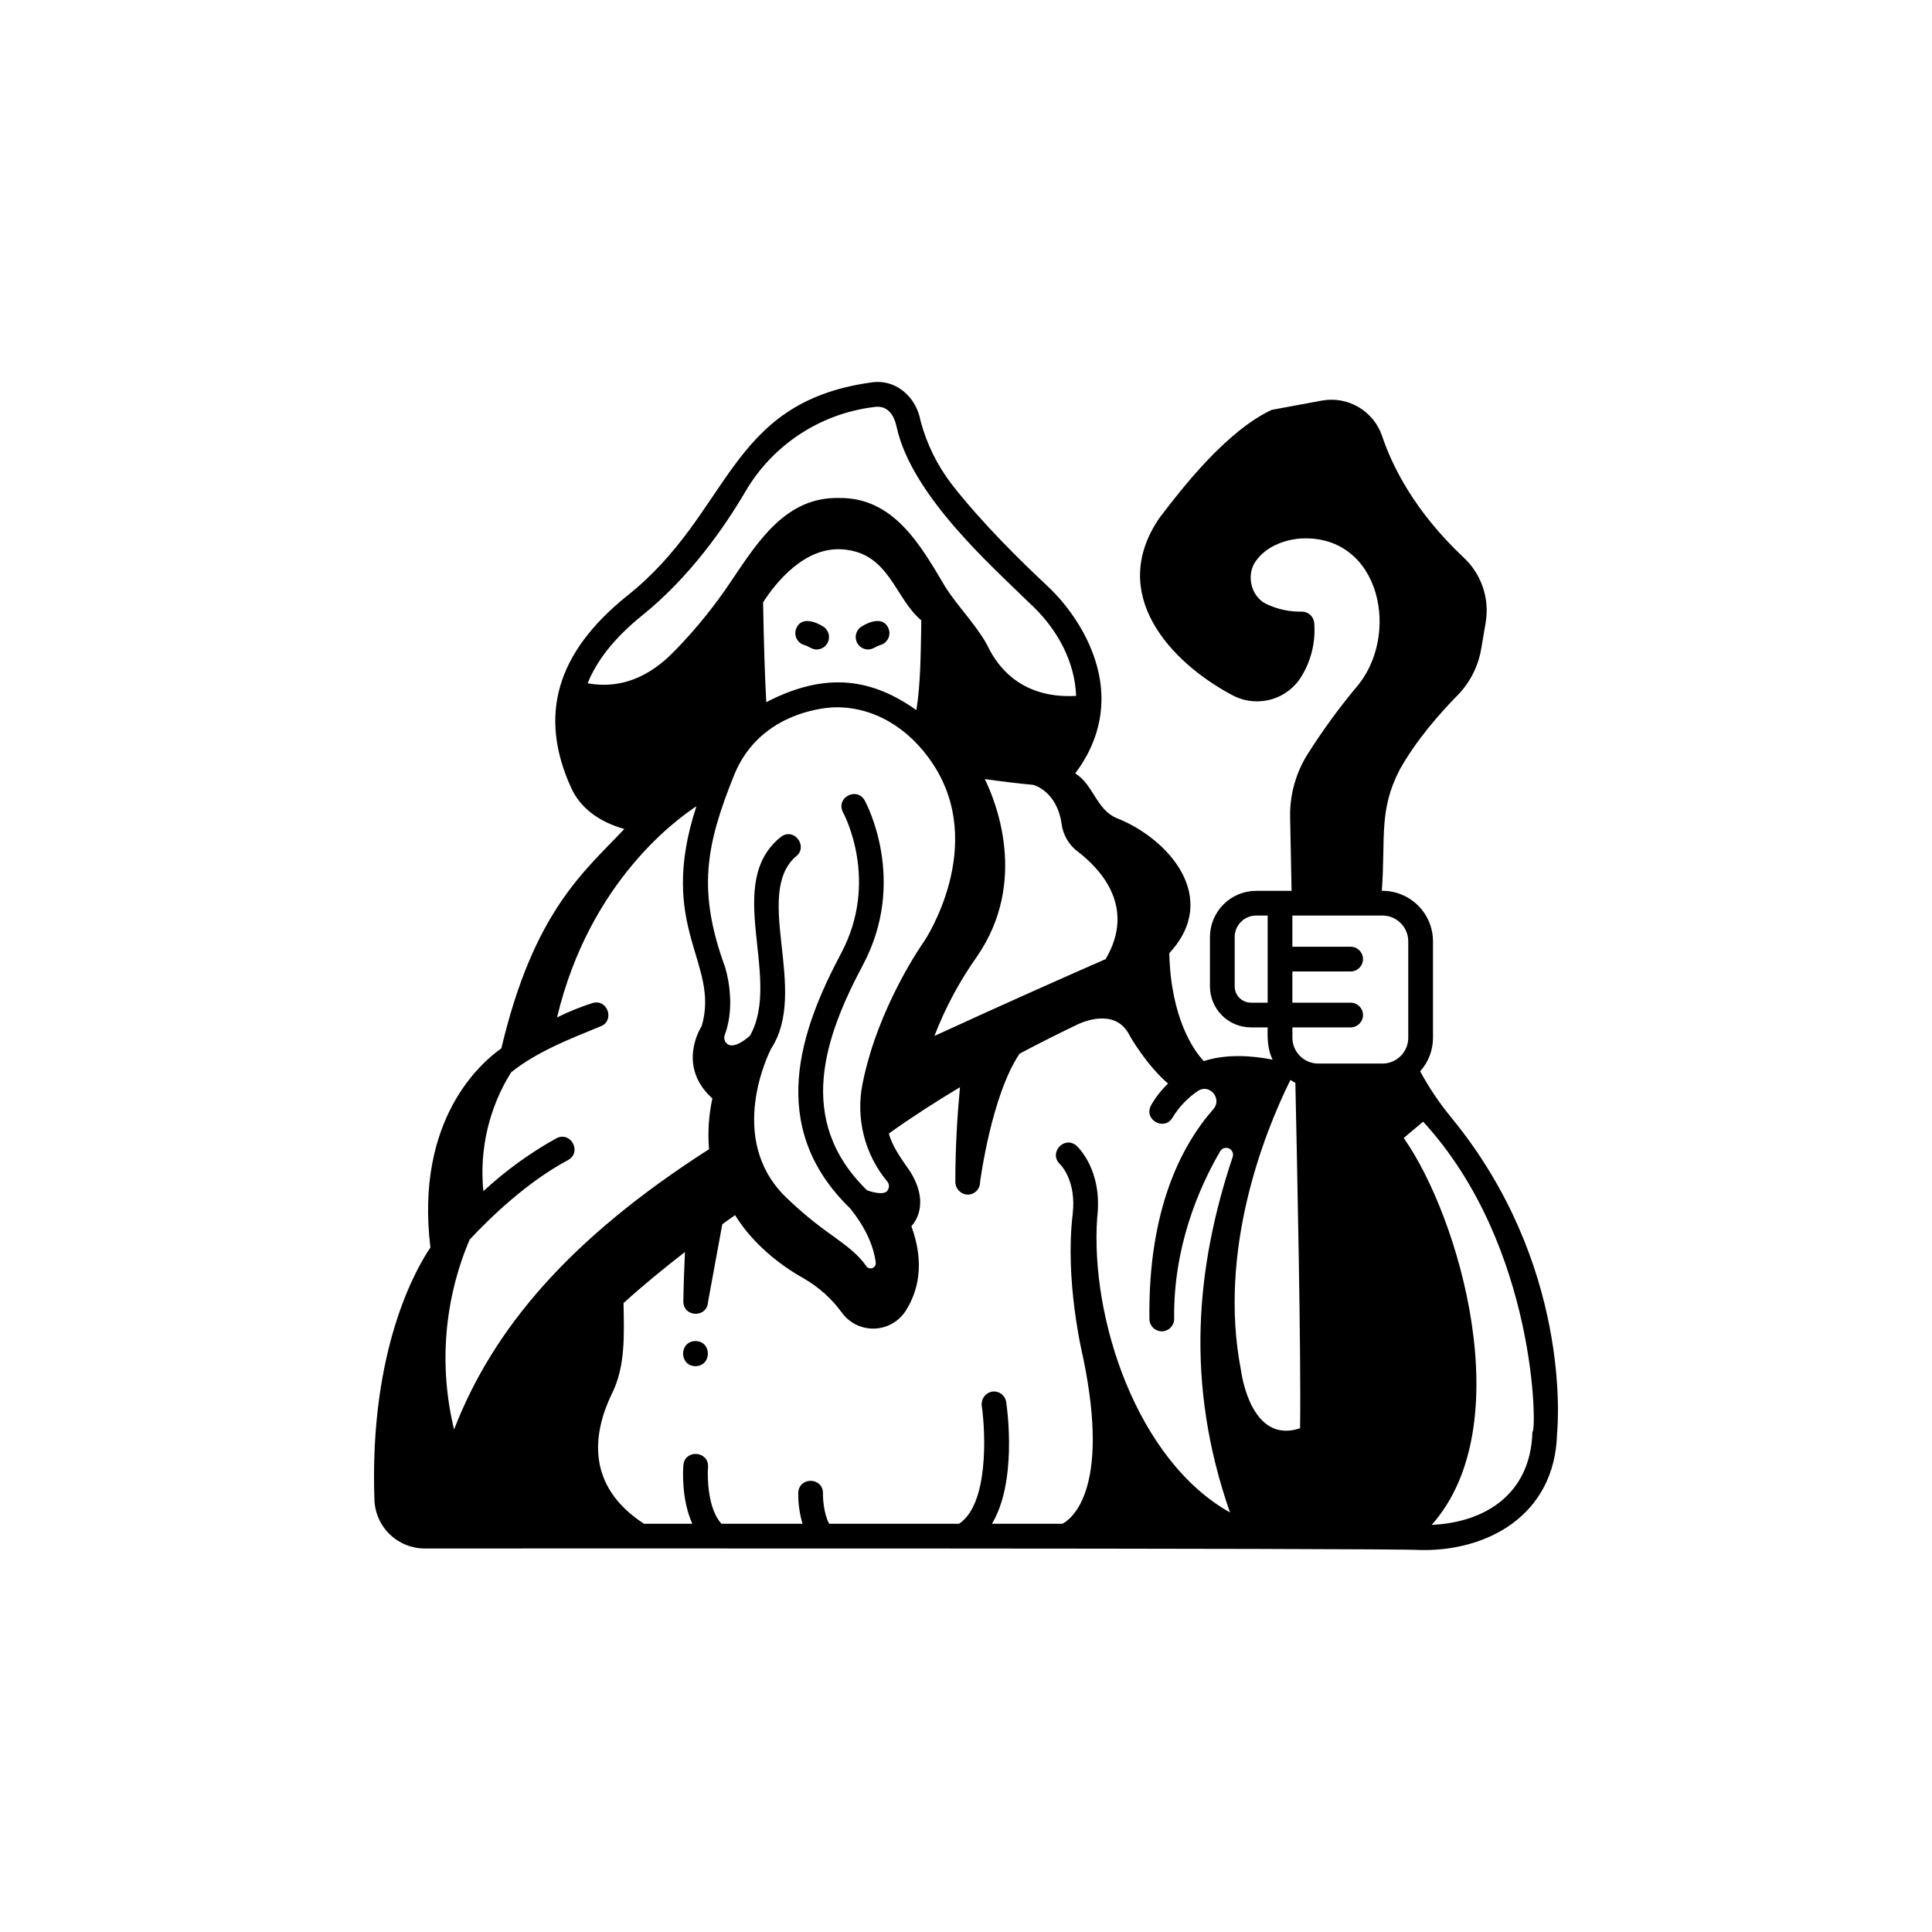 <?xml version="1.0" encoding="UTF-8"?>
<svg width="752pt" height="752pt" version="1.1" viewBox="0 0 752 752" xmlns="http://www.w3.org/2000/svg">
 <g>
  <path d="m552.66 603.32c25.754 0.617 52.625-13.125 53.41-45.457 0.395-4.137 5.391-66.051-41.125-122.81-4.629-5.613-8.703-11.66-12.168-18.059 3.215-3.582 4.992-8.227 4.992-13.043v-37.559c-0.008-5.254-2.113-10.289-5.856-13.98-3.738-3.695-8.797-5.738-14.055-5.68 1.492-20.578-1.266-31.258 6.91-47.07 6.359-11.461 15.715-22.051 22.445-28.918l0.004 0.004c4.894-4.965 8.145-11.309 9.312-18.18l1.75-10.266h-0.004c1.578-9.332-1.641-18.836-8.562-25.293-19.223-18.055-27.883-35.715-31.77-47.348-1.617-4.727-4.883-8.719-9.199-11.238-4.312-2.523-9.391-3.406-14.305-2.496l-19.5 3.621c-17.609 8.289-34.742 30.328-43.586 41.969-20.477 29.715 4.258 56.195 28.047 68.926h-0.004c4.328 2.402 9.383 3.144 14.215 2.086 4.836-1.059 9.117-3.848 12.043-7.836 4.488-6.566 6.562-14.484 5.867-22.406-0.297-2.398-2.328-4.203-4.742-4.219-4.84 0.117-9.641-0.926-14-3.035-6.129-3.039-7.887-11.809-3.633-17.113 6.176-8.141 17.508-8.336 17.598-8.336 30.801-1.316 38.73 38.23 20.777 58.398v-0.004c-6.703 8.094-12.883 16.609-18.504 25.488-4.668 7.398-7.055 16.008-6.859 24.754l0.566 28.527c-2.949-0.043-10.727 0.031-13.781 0-4.766 0.004-9.34 1.898-12.711 5.266-3.371 3.371-5.269 7.941-5.277 12.707v19.23c0.004 4.227 1.688 8.281 4.676 11.27s7.043 4.672 11.273 4.676h6.512c-0.129 4.144 0 8.938 1.961 12.559-7.731-1.52-17.859-2.367-26.797 0.559-3.875-3.938-12.891-16.844-13.449-42.02 19.938-21.438-0.062-44.461-20.453-52.562-7.922-3.203-9.109-13.121-16.168-17.398 8.227-10.863 16.59-29.992 3.098-54.949v-0.004c-3.828-6.961-8.762-13.258-14.609-18.637-8.52-7.957-24.594-23.586-36.48-38.848-5.664-7.359-9.809-15.77-12.199-24.742-1.66-9.387-9.75-16.68-19.641-14.93-55.879 7.945-53.824 50.699-94.715 83.094-27.398 22.074-34.477 46.484-21.645 74.637 3.519 7.719 10.602 13.156 20.68 16.02-15.293 16.328-35.16 31.652-47.863 85.398-7.574 5.293-33.695 27.395-27.605 77.516-5.117 7.492-23.867 39.121-21.789 98.168 0.168 5.102 2.316 9.938 5.992 13.48 3.676 3.539 8.586 5.512 13.691 5.488 0 0 380.25-0.207 387.23 0.598zm-59.242-213.05h-6.512c-3.492-0.004-6.32-2.832-6.324-6.324v-19.23c0.004-4.613 3.746-8.352 8.359-8.355h4.477zm60.512 46.32c44.629 48.57 44.238 121.82 42.531 120.69-0.617 24.402-18.594 35.344-39.191 36.246 34.516-38.832 10.613-120.14-10.902-150.58zm-50.887-36.695h22.754c2.625-0.047 4.731-2.188 4.731-4.812 0-2.629-2.106-4.769-4.731-4.812h-22.754v-12.141h22.754c2.625-0.047 4.731-2.188 4.731-4.816 0-2.625-2.106-4.766-4.731-4.812h-22.754v-12.141h35.07-0.004c5.535 0.008 10.023 4.492 10.031 10.027v37.551c-0.008 5.535-4.496 10.023-10.031 10.031h-25.031c-5.535-0.012-10.02-4.496-10.031-10.031zm-0.77 20.457c0.621 0.406 1.262 0.777 1.926 1.113 0.617 28.746 2.289 106.84 1.828 134.46-16.938 5.711-21.98-15.395-23.031-22.742-8.887-46.113 8.625-91.32 19.277-112.83zm-62.492-17.117s6.379 11.246 14.859 18.531h0.004c-2.609 2.492-4.84 5.352-6.625 8.484-3.004 5.543 5.152 10.199 8.383 4.727 2.523-4.144 5.918-7.691 9.945-10.395 4.559-2.879 9.465 3.117 5.906 7.172-12.629 14.383-25.414 39.438-24.859 81.75l0.004-0.004c0.062 2.637 2.234 4.734 4.875 4.699 2.637-0.035 4.758-2.188 4.75-4.824-0.363-27.688 9.402-50.621 17.895-65.254 0.691-1.195 2.176-1.672 3.434-1.105 1.258 0.562 1.887 1.988 1.453 3.297-14.348 42.957-18.582 88.203-1.051 138.38-36.172-20.258-54.473-75.512-51.688-114.8 2.207-18.504-7.648-27.57-8.07-27.945-4.723-4.07-10.949 2.769-6.469 7.125 0.266 0.254 6.566 6.387 4.981 19.68-3.016 25.301 3.527 53.305 4.039 55.449 11.062 52.969-5.293 63.516-8.016 64.887l-27.422 0.004c9.688-16.168 6.082-43.629 5.535-47.367-0.195-1.316-0.926-2.492-2.016-3.25-1.094-0.758-2.449-1.031-3.75-0.758-2.519 0.621-4.141 3.066-3.727 5.625 1.5 10.574 2.656 38.195-8.848 45.75h-50.555c-2.09-3.793-2.473-9.75-2.418-11.82 0.078-6.309-9.285-6.613-9.621-0.293h0.004c-0.07 4.102 0.492 8.188 1.664 12.117h-31.562c-5.203-5.609-5.562-17.621-5.223-22.051 0.387-6.312-9.008-7.055-9.598-0.758-0.141 1.684-0.855 13.266 3.492 22.809h-18.828c-23.031-15.016-19.648-35.578-12.652-50.297 5.562-10.812 4.894-23.52 4.695-35.605 7.938-7.18 16.246-13.949 23.902-19.859-0.301 6.832-0.543 13.676-0.621 19.223 0.023 6.316 9.41 6.496 9.621 0.062v0.074l5.539-30.188c1.773-1.273 3.438-2.453 4.973-3.531 3.445 5.613 11.391 16.02 26.828 24.684l-0.004-0.004c5.809 3.352 10.844 7.887 14.781 13.316 2.894 3.965 7.543 6.269 12.453 6.168 4.906-0.102 9.457-2.59 12.188-6.672 4.953-7.606 7.75-18.473 2.375-33.219 0 0 7.957-7.473-0.336-21.051-3.266-4.797-7.027-9.652-8.414-14.996 9.016-6.445 18.395-12.48 27.68-18.027-0.965 10.059-1.812 22.805-1.82 36.738-0.051 2.625 1.941 4.844 4.559 5.07 1.316 0.07 2.609-0.402 3.566-1.312 0.957-0.91 1.5-2.172 1.5-3.492 0 0 4.344-33.691 15.383-50.051 8.227-4.367 16.02-8.246 23.016-11.59 3.434-1.527 14.926-5.668 19.91 4.695zm-114.86-127.93c14.844-0.266 28.746 7.758 38.184 22.008 21.172 32.023-3.062 68.586-3.25 68.863-0.738 1.035-18.137 25.723-24.098 55.508l0.004-0.004c-2.773 13.555 0.773 27.633 9.637 38.258 0.711 0.863 0.816 2.074 0.266 3.047-0.934 2.887-7.809 0.543-8.219 0.277-27.945-27.238-16.492-59.598-1.551-87.691 17.402-32.723 1.363-62.77 0.672-64.031-3.125-5.453-11.359-1.02-8.449 4.613 0.586 1.086 14.188 26.871-0.719 54.898-15.684 29.492-29.422 67.406 3.519 99.297 5.672 7.059 9.027 14.137 9.953 21.031 0.137 0.926-0.379 1.824-1.246 2.176-0.867 0.352-1.859 0.062-2.406-0.695-3.269-4.707-7.648-7.887-13.195-11.914v-0.004c-6.531-4.566-12.68-9.656-18.387-15.219-23.055-22.781-6.219-56.125-5.492-57.555 14.734-22.48-6.981-59.645 9.445-74.648 5.133-3.559-0.02-11.383-5.332-8.012-23.07 17.93 0.289 54.945-12.289 77.543-1.793 1.719-6.738 5.496-9.168 3.055v-0.008c-0.863-0.895-1.121-2.215-0.66-3.371 4.574-12.242 0.246-25.77 0.059-26.344-10.719-29.594-7.602-47 3.523-74.637 10.336-25.684 37.926-26.422 39.199-26.441zm-27.898-40.863c4.816-7.473 15.984-21.668 30.855-20.613 18.312 1.301 20.152 18.715 30.734 27.648-0.266 13.148-0.223 24.148-1.93 34.922-16.715-11.84-34.594-15.473-58.422-3.078-0.566-10.301-0.973-23.102-1.238-38.879zm51.703 238.42 0.082-0.043-0.016 0.035zm70.684-141.47c8.789 6.688 22.938 21.555 10.941 41.926-16.254 7.113-39.445 17.41-66.648 29.918v0.004c4.238-11.012 9.84-21.449 16.672-31.07 19.949-29.109 7.164-60.312 2.934-68.93 6.434 0.922 12.793 1.684 19.07 2.281l-0.066 0.016s9.117 2.383 10.898 15.203h-0.004c0.574 4.231 2.805 8.062 6.199 10.656zm-190.68-65.43c3.332-8.332 9.84-17.238 21.277-26.453 18.629-15.016 32.113-34.504 40.145-48.207 10.566-18.062 28.926-30.191 49.688-32.824 5.648-1.043 8.203 3.031 9.207 7.922 5.918 26.48 36.742 53.711 51.398 68.074 11.84 10.742 17.984 23.957 18.414 36.391-22.613 1.273-31.07-13.086-33.758-18.066-3.832-8.277-12.277-16.527-17.309-24.605-9.547-16.156-20.035-34.625-41.18-34.355-20.559-0.5-31.41 16.664-41.695 31.875v0.004c-6.394 9.648-13.66 18.688-21.711 27.004-4.637 4.816-16.316 16.523-34.477 13.242zm-45.938 216.55c7.906-8.484 22.223-22.371 38.312-30.973 5.523-3.074 1.094-11.379-4.539-8.488-10.266 5.703-19.812 12.625-28.426 20.613-1.617-16.199 2.184-32.48 10.812-46.289 10.086-8.035 22.395-12.785 34.461-17.75 6.027-1.914 3.336-10.938-2.766-9.219-4.742 1.523-9.363 3.398-13.824 5.609 12.789-53.652 47.656-77.777 54.258-82.219-15.629 47.516 9.227 60.91 2.051 85.574 0 0-10.145 15.281 4.144 28.184l-0.004-0.004c-1.406 6.488-1.844 13.148-1.297 19.766-54.234 34.699-84.074 69.852-99.238 109.08v-0.004c-5.996-24.637-3.871-50.547 6.055-73.879z"/>
  <path d="m320.36 243.84c-3.273-2.059-8.781-3.93-10.551 1.086h-0.004c-0.398 1.215-0.301 2.535 0.273 3.676 0.574 1.137 1.578 2.004 2.793 2.402 1.941 0.523 3.141 1.828 5.047 1.801h-0.004c2.156-0.035 4.027-1.484 4.594-3.562 0.566-2.078-0.309-4.281-2.148-5.402z"/>
  <path d="m337.84 252.8c1.91 0.027 3.102-1.273 5.047-1.801 1.211-0.398 2.215-1.266 2.789-2.402 0.578-1.141 0.676-2.461 0.273-3.676-1.773-5.016-7.281-3.148-10.555-1.086h0.004c-1.84 1.121-2.719 3.324-2.152 5.402 0.566 2.078 2.441 3.527 4.594 3.562z"/>
  <path d="m270.71 521.98c-6.434 0.109-6.43 9.68 0 9.789 6.434-0.113 6.43-9.68 0-9.789z"/>
 </g>
</svg>
